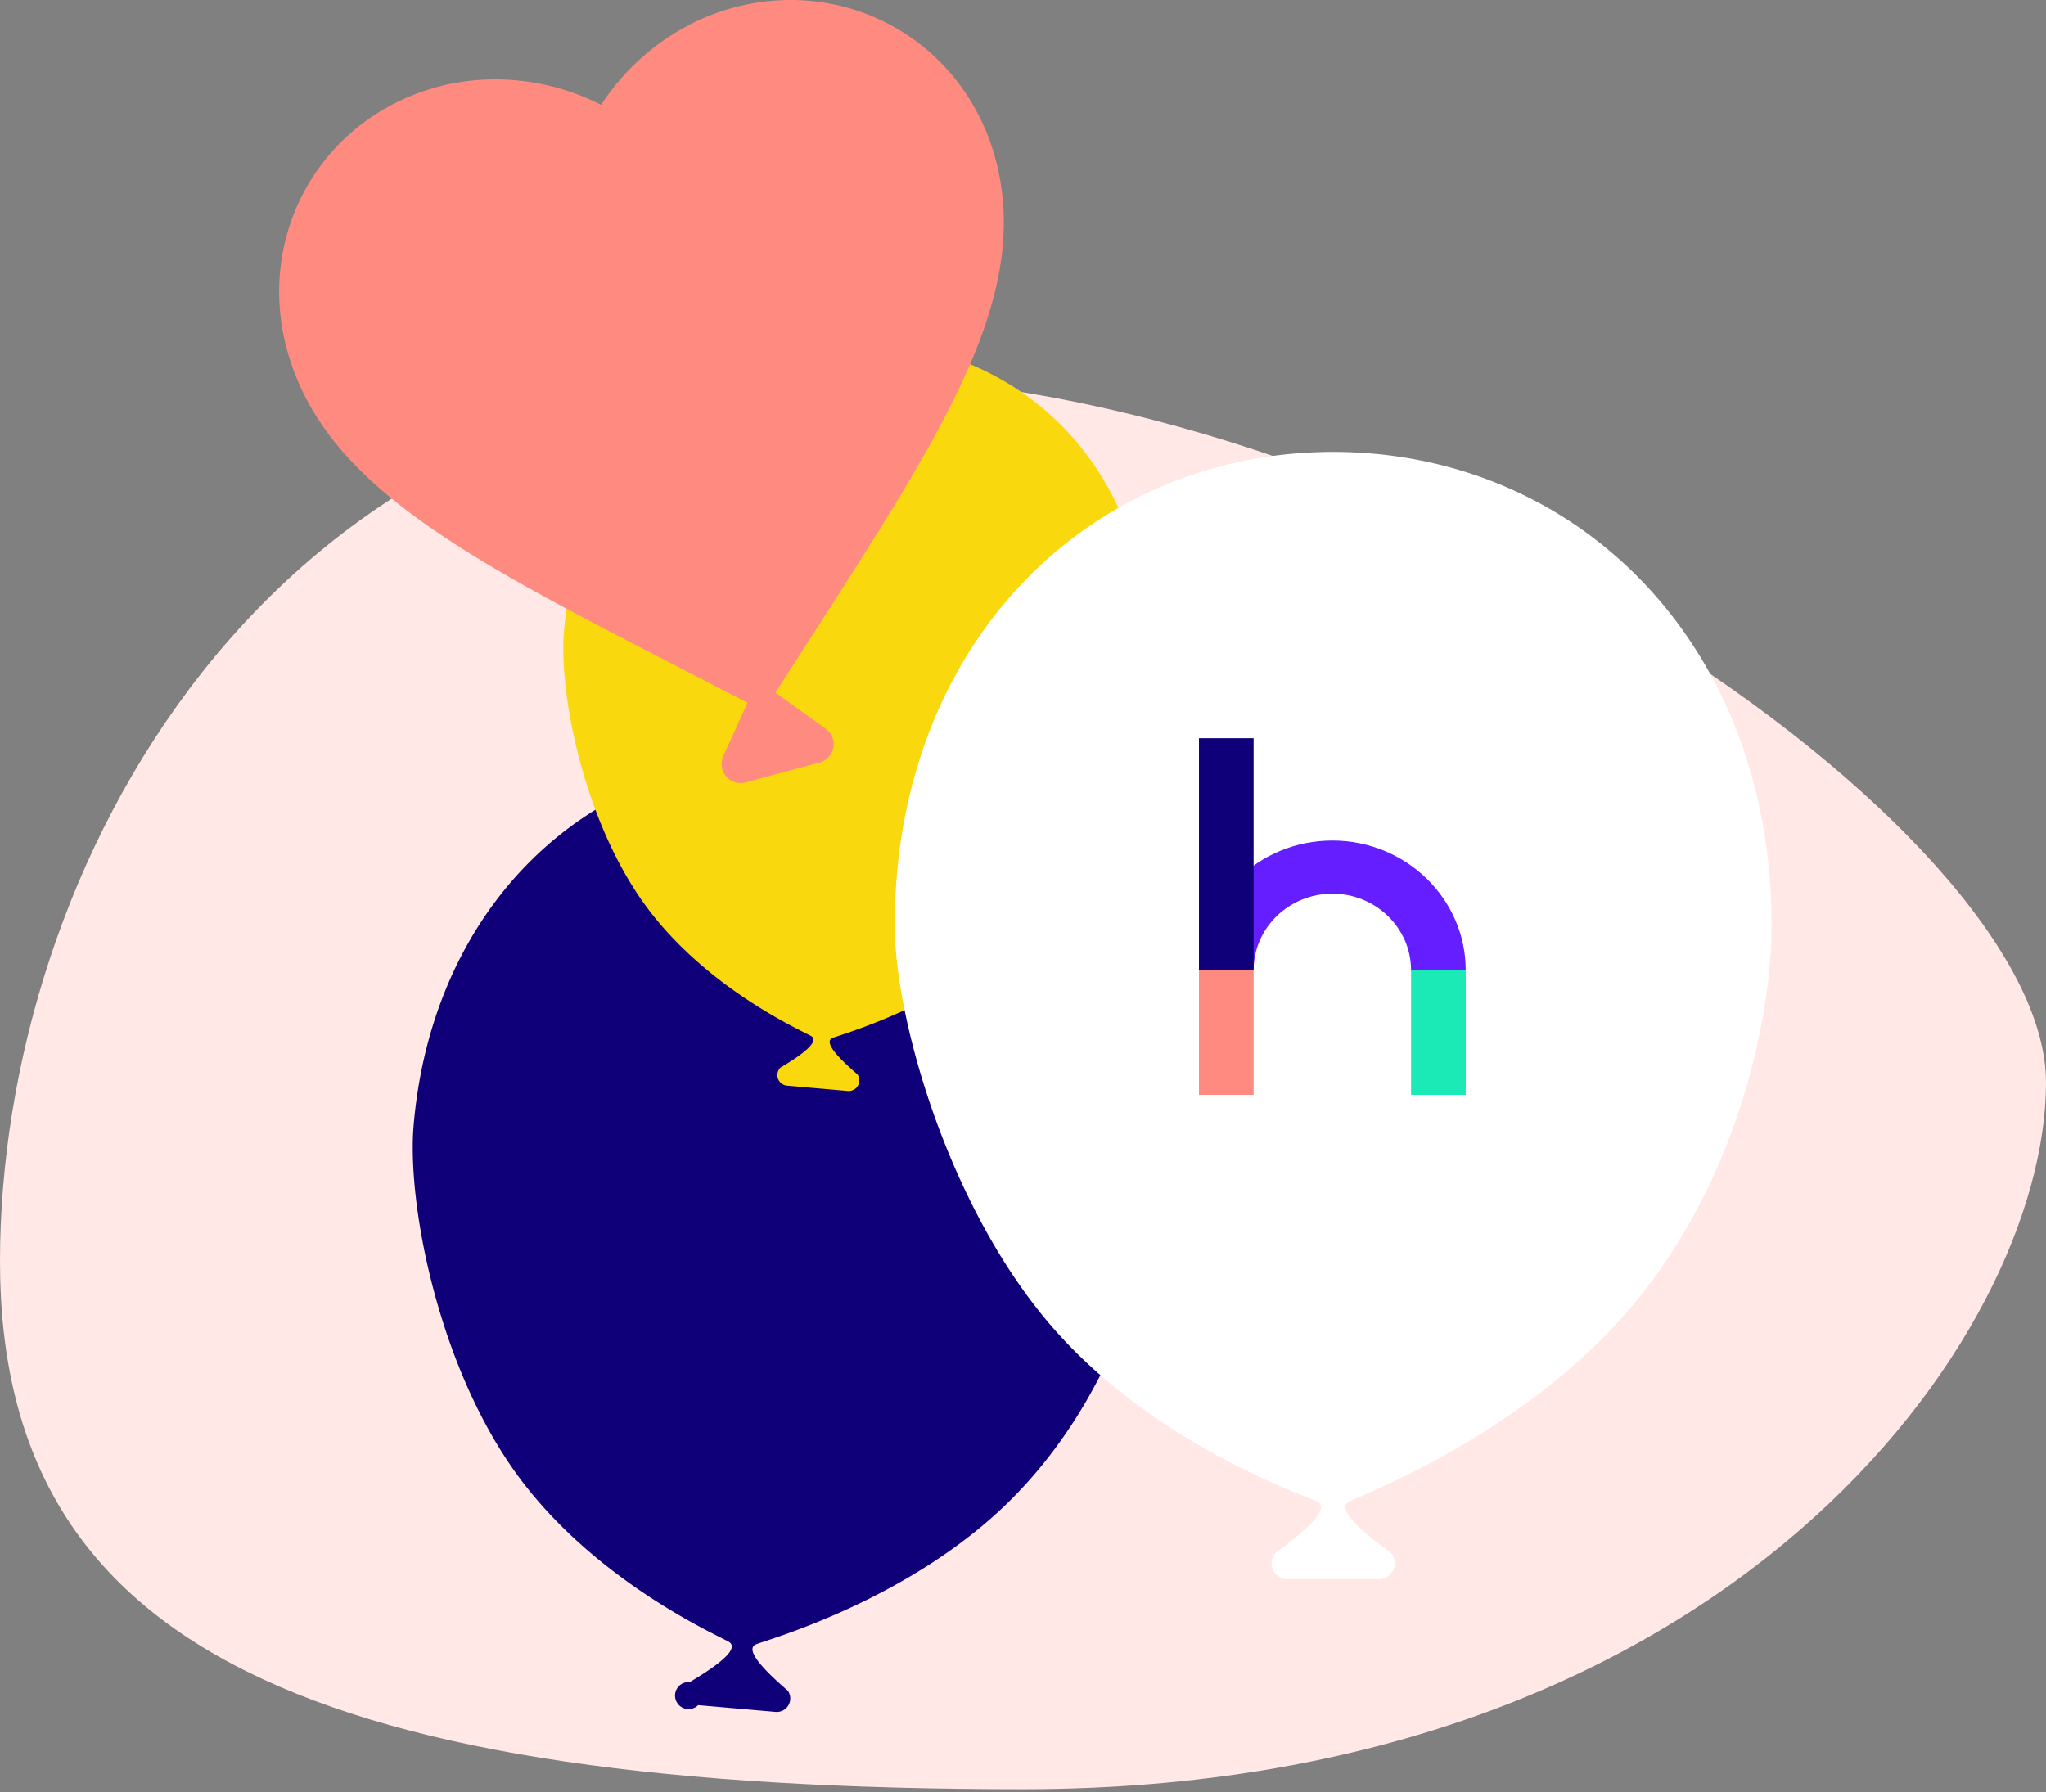<svg xmlns="http://www.w3.org/2000/svg" width="476" height="417" viewBox="0 0 476 417"><rect x="0" y="0" width="476" height="417" fill="#808080" stroke="none"/><g fill="none" fill-rule="evenodd"><path fill="#FFE8E6" d="M238 416.327c163.956 0 238-105.47 238-164.45C476 192.899 324.11 87.43 192.667 87.43 61.223 87.429 0 202.688 0 293.51c0 90.823 74.044 122.817 238 122.817z"/><path fill="#0F007A" d="M169.7 382.11c-1.45-1.053-30.928-13.592-49.377-38.962-18.45-25.37-25.672-63.236-24.082-81.409 4.87-55.666 46.817-89.565 94.537-85.39 47.72 4.175 83.143 44.842 78.273 100.509-1.506 17.21-10.59 49.136-34.286 72.511-23.696 23.376-57.264 32.448-58.96 33.275-2.142 1.044.354 4.629 7.487 10.754a3.146 3.146 0 01-.79 4.383 3.16 3.16 0 01-2.074.552l-18.004-1.576a3.147 3.147 0 11-1.964-5.357c8.089-4.793 11.169-7.89 9.24-9.29z"/><path fill="#FAD80E" d="M188.817 241.138c-1.137-.825-24.249-10.656-38.713-30.546-14.464-19.89-20.126-49.577-18.88-63.824 3.819-43.643 36.705-70.22 74.117-66.946 37.413 3.273 65.184 35.156 61.366 78.799-1.18 13.492-8.302 38.522-26.88 56.849-18.577 18.326-44.895 25.439-46.225 26.087-1.679.819.278 3.629 5.87 8.43a2.467 2.467 0 01-2.246 3.87l-14.114-1.235a2.471 2.471 0 01-1.54-4.2c6.341-3.758 8.756-6.186 7.245-7.284z"/><path fill="#FF8A80" d="M180.4 161.166l11.691 8.375a4.44 4.44 0 01-1.436 7.9l-17.187 4.605a4.44 4.44 0 01-5.194-6.124l5.63-12.418-16.372-8.436c-49.622-25.598-82.404-42.51-90.805-73.861-7.23-26.987 8.2-53.783 35.137-61 12.453-3.337 26.27-1.813 38 4.197 7.155-11.07 18.359-19.299 30.811-22.636 26.937-7.217 53.699 8.273 60.93 35.26 8.4 31.351-11.533 62.388-41.709 109.368l-9.497 14.77z"/><path fill="#FFF" d="M306.56 349.451c-1.806-1.09-37.627-12.81-61.841-40.765-24.214-27.954-36.556-71.77-36.556-93.319 0-66.007 45.667-110.216 102-110.216s102 44.209 102 110.216c0 20.407-7.369 58.911-32.734 88.858-25.364 29.947-63.76 44.079-65.663 45.226-2.402 1.45.89 5.41 9.873 11.884a3.728 3.728 0 01-.475 5.24 3.702 3.702 0 01-2.374.862h-21.253a3.715 3.715 0 01-3.71-3.72c0-.87.305-1.714.86-2.382 8.984-6.473 12.275-10.434 9.873-11.884z"/><path fill="#1BE9B6" d="M328.282 254.757h12.715v-29h-12.715z"/><path fill="#651EFF" d="M340.995 225.757h-12.714c0-9.82-8.216-17.815-18.313-17.815-10.1 0-18.316 7.994-18.316 17.815h-12.715c0-16.64 13.92-30.179 31.031-30.179 17.108 0 31.027 13.54 31.027 30.179"/><path fill="#0F007A" d="M278.939 225.757h12.714v-53.994H278.94z"/><path fill="#FF8A80" d="M278.939 254.757h12.714v-29H278.94z"/></g></svg>
